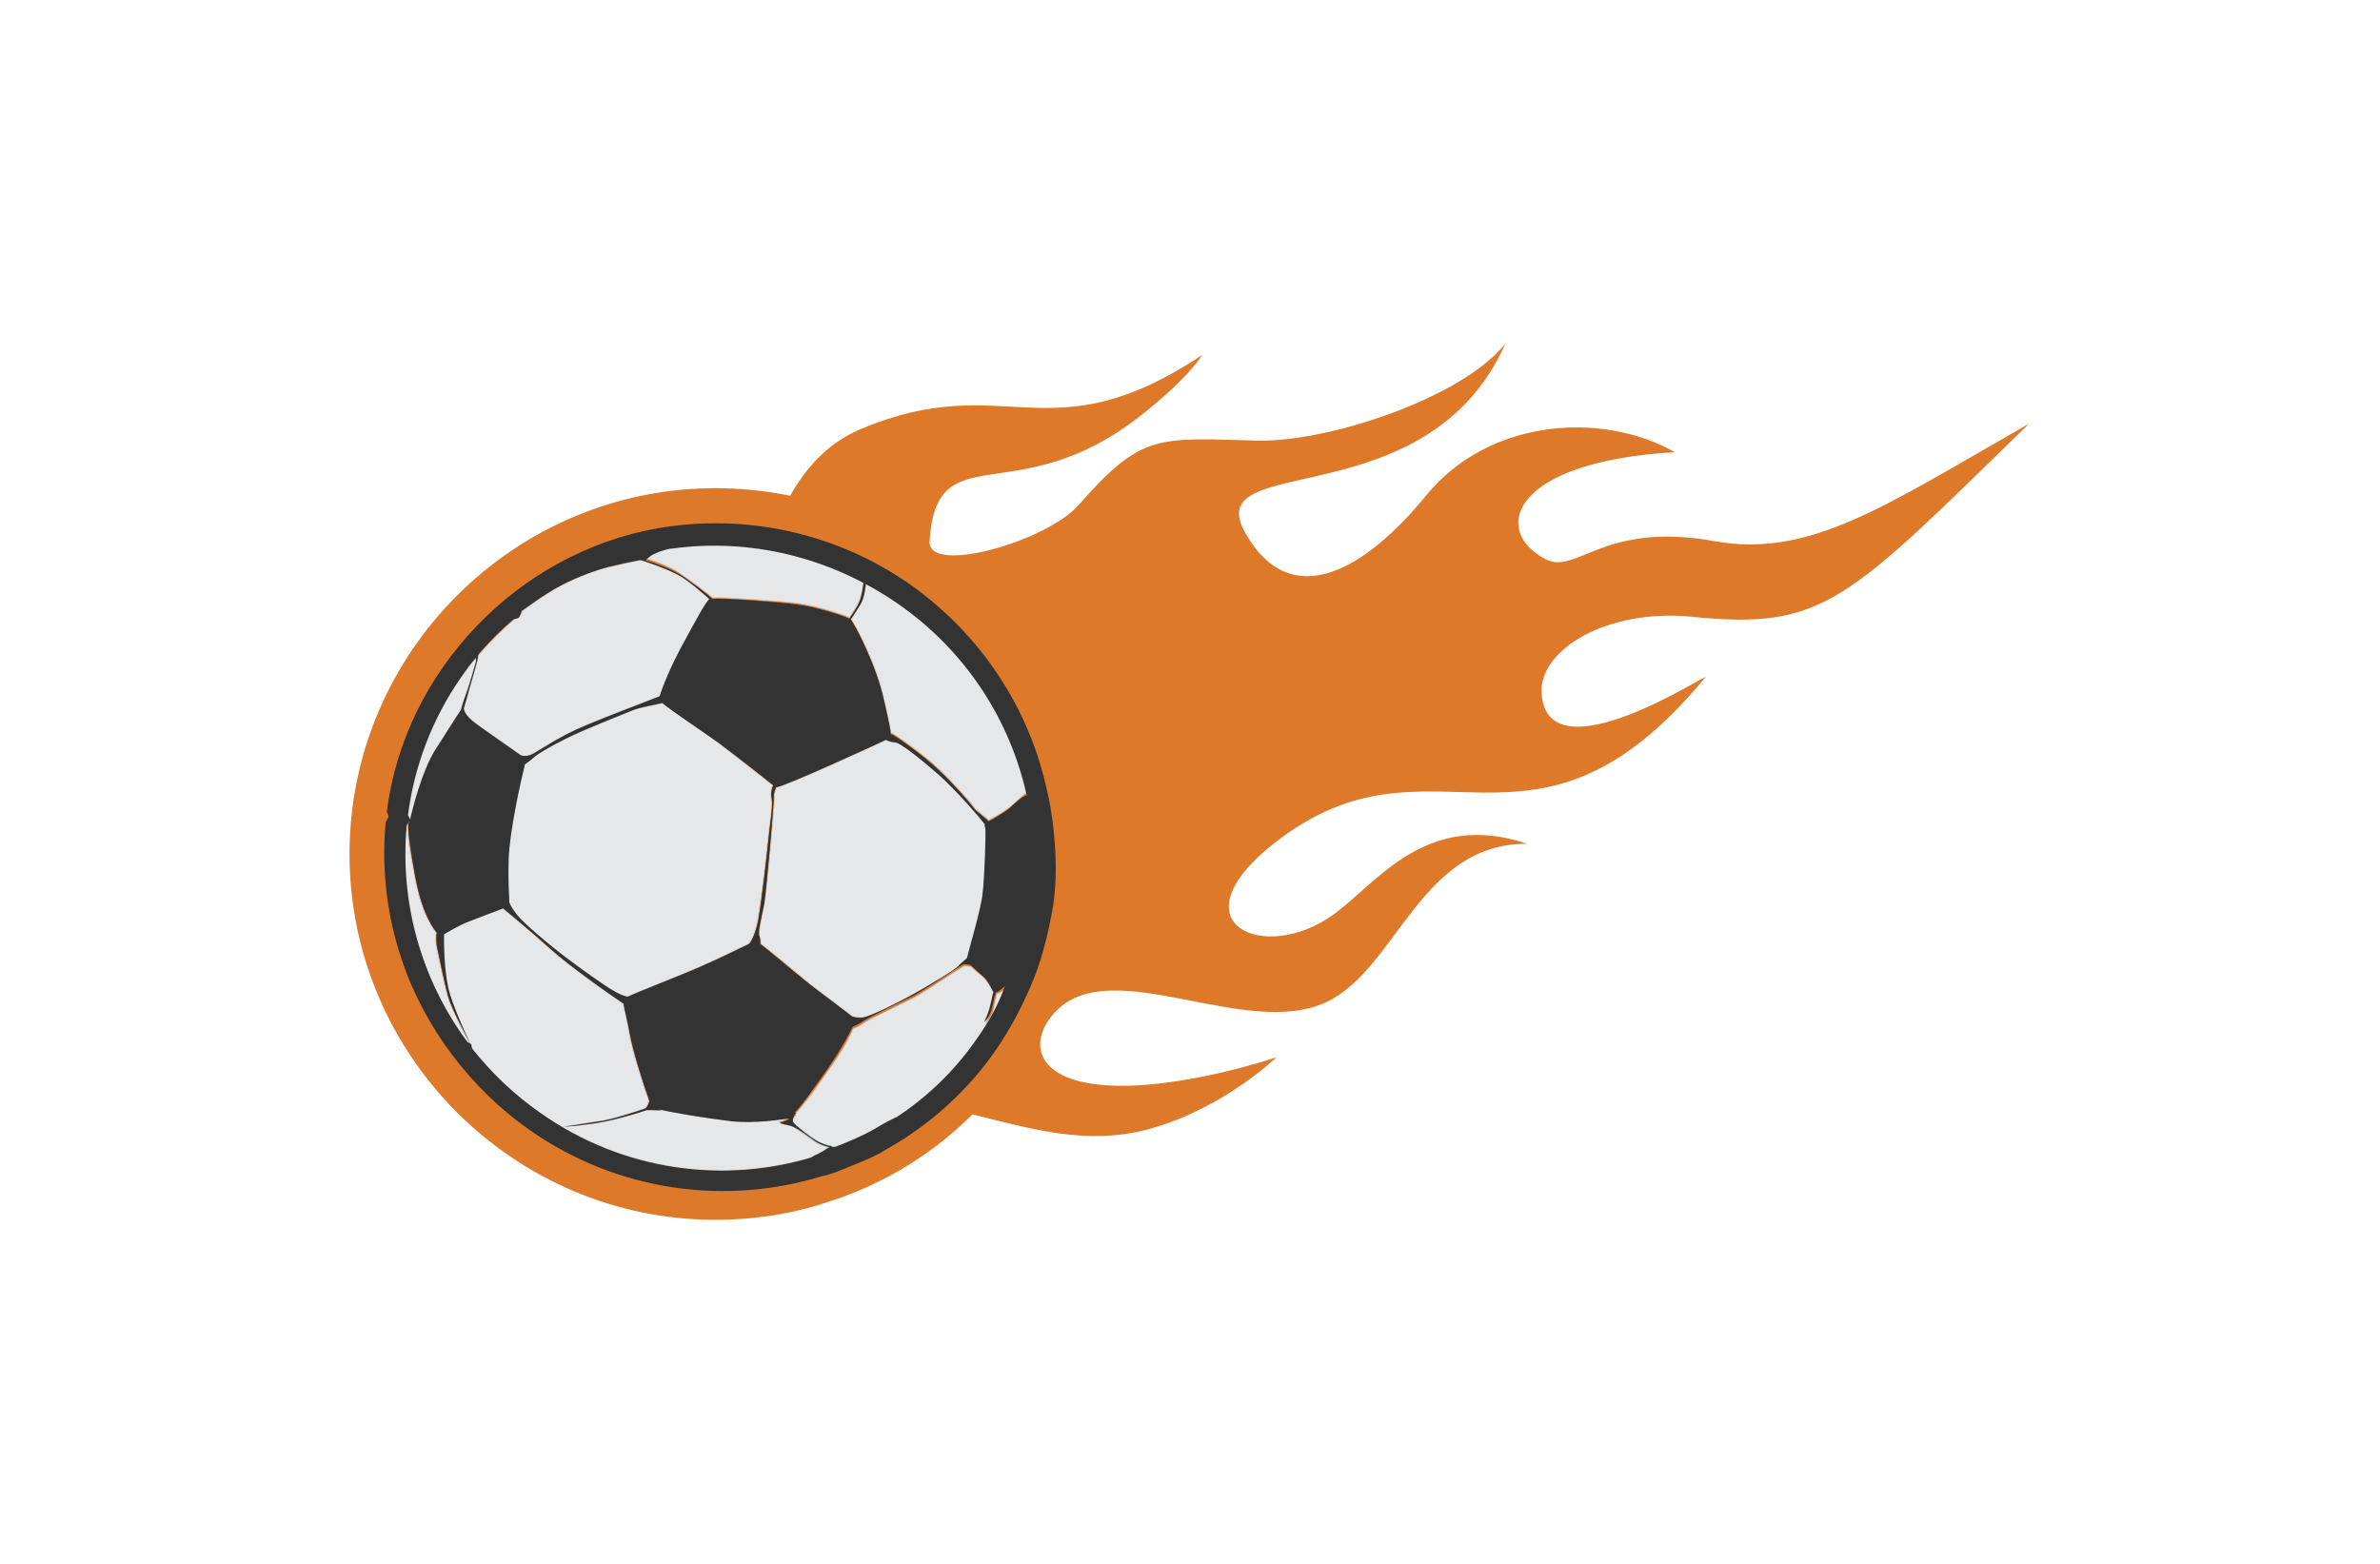 <?xml version="1.0" encoding="utf-8"?>
<!-- Generator: Adobe Illustrator 27.8.1, SVG Export Plug-In . SVG Version: 6.00 Build 0)  -->
<svg version="1.1" xmlns="http://www.w3.org/2000/svg" xmlns:xlink="http://www.w3.org/1999/xlink" x="0px" y="0px"
	 viewBox="0 0 350 230" style="enable-background:new 0 0 350 230;" xml:space="preserve">
<style type="text/css">
	.st0{fill:#FF9D00;}
	.st1{fill:url(#SVGID_1_);}
	.st2{opacity:0.22;fill:url(#SVGID_00000017494877943463793010000005297483096038440609_);}
	.st3{fill:#FFC200;}
	.st4{fill:#778718;}
	.st5{fill:#E0B017;}
	.st6{fill:#664407;}
	.st7{fill:#9E690A;}
	.st8{fill:#7F1105;}
	.st9{fill:#191933;}
	.st10{fill:#FCEBD4;}
	.st11{fill:#E3DFD6;}
	.st12{fill:#FFB000;}
	.st13{fill:#AA210E;}
	.st14{fill:#FFF0A6;}
	.st15{fill:#FFDA00;}
	.st16{fill:#F4F4F4;}
	.st17{fill:#DC5C28;}
	.st18{fill:#FF8440;}
	.st19{fill:#C45224;}
	.st20{fill:#2C4369;}
	.st21{fill:#2A72DB;}
	.st22{fill:#C65500;}
	.st23{fill:#C15746;}
	.st24{fill:#FF8C00;}
	.st25{fill:#FFEA2C;}
	.st26{fill:#F7FF57;}
	.st27{fill:#FFFFFF;}
	.st28{fill:#D64949;}
	.st29{fill:#353535;}
	.st30{fill:#FFC783;}
	.st31{fill:#3F7F91;}
	.st32{fill:#25BDE5;}
	.st33{fill:#8CDD00;}
	.st34{fill:#D1FF88;}
	.st35{fill:#333333;}
	.st36{fill:#FF9000;}
	.st37{fill:#A1A813;}
	.st38{fill:#B3C40E;}
	.st39{fill:#CACE72;}
	.st40{fill:url(#SVGID_00000125564202093606316050000006251255764803043727_);}
	.st41{fill:#93E800;}
	.st42{fill:#3CB7D3;}
	.st43{fill:#FF7631;}
	.st44{fill:#E6873C;}
	.st45{fill:#30657F;}
	.st46{fill:#FF7A40;}
	.st47{fill:#FFAD4A;}
	.st48{fill:#BC8E3B;}
	.st49{fill:#E2E2E2;}
	.st50{fill:#F2B844;}
	.st51{fill:#AF3838;}
	.st52{fill:#17B5C1;}
	.st53{fill:#A88643;}
	.st54{fill-rule:evenodd;clip-rule:evenodd;fill:#DD7928;}
	.st55{fill:#E6E7E8;stroke:#CFCFCF;stroke-width:0.106;}
	.st56{fill-rule:evenodd;clip-rule:evenodd;fill:#204F7A;}
	.st57{fill-rule:evenodd;clip-rule:evenodd;fill:#50A4FF;}
	.st58{fill:#002649;}
</style>
<g id="Layer_1">
</g>
<g id="Layer_12">
</g>
<g id="Layer_13">
</g>
<g id="Layer_14">
</g>
<g id="Layer_15">
</g>
<g id="Layer_11">
</g>
<g id="Layer_8">
</g>
<g id="Layer_10">
</g>
<g id="Layer_9">
</g>
<g id="Layer_2">
</g>
<g id="Layer_3">
</g>
<g id="Layer_4">
</g>
<g id="Layer_5">
</g>
<g id="Layer_6">
	<path class="st35" d="M68.2,104.5C68.2,104.6,68.2,104.6,68.2,104.5C68.2,104.6,68.2,104.5,68.2,104.5z"/>
	<path class="st35" d="M70.5,96.2l-0.1,0.1l-0.1,0C70.3,96.3,70.4,96.2,70.5,96.2C70.4,96.2,70.5,96.2,70.5,96.2z"/>
	<path class="st35" d="M68.2,104.5C68.2,104.6,68.2,104.6,68.2,104.5C68.2,104.6,68.2,104.5,68.2,104.5z"/>
	<path class="st35" d="M76.7,89.9C76.7,89.9,76.7,89.9,76.7,89.9c-0.1,0.1-0.1,0.1-0.1,0.1C76.6,90,76.7,89.9,76.7,89.9z"/>
	<path class="st54" d="M226.7,102c0.9,12.6,24.9-3.3,24.1-2.4c-25.6,31-40.1,6.1-63.4,24.4c-15,11.8-1.5,17.9,8.7,10.5
		c6.5-4.7,13.6-15.4,28.5-10.4c-15.8-0.1-19.2,18.5-29.6,23.3c-11.8,5.5-31.4-7.2-39.7,1.3c-4,4.1-3.6,10.1,7.2,10.9
		c10.8,0.8,25.2-4.1,25.2-4.1s-7.8,7.6-18.9,10.6c-9,2.4-17.2-0.1-25.8-2.2c-5.6,5.6-12.5,9.9-20.1,12.5l-2.8,0.9
		c-4.7,1.4-9.8,2.1-14.9,2.1c-29.6,0-53.8-24.2-53.8-53.8c0-29.6,24.2-53.8,53.8-53.8c3.8,0,7.5,0.4,11,1.1c2.3-4,5.4-7.7,10.4-9.8
		c21.4-9,27.5,4.2,50.2-10.9c0,0-1.9,3.3-8.9,8.8c-18.4,14.6-30.2,2.6-31.2,18.6c-0.3,5,17.1,0.1,21.9-5.3
		c9.3-10.6,11.6-9.9,26.2-9.5c10.3,0.3,30.2-6.2,36.6-14.3c-11.6,26.1-45.4,15.6-38.2,28c6.7,11.7,17.6,5.3,26.5-5.6
		c9.2-11.3,25.8-12.5,36.6-6.4c-24.1,1.4-27,11.5-19.1,15.7c4.7,2.5,8.4-5.6,25-2.6c14,2.5,25-5.2,46.2-17.3
		c-26.9,26.2-30.1,30.4-49.7,28.4C236.4,89.5,226.3,95.5,226.7,102z"/>
	<path class="st55" d="M97.3,102.4c0,0-0.1,0-0.1,0C97.3,102.3,97.5,102.2,97.3,102.4z"/>
	<path class="st55" d="M76.8,89.8c0,0-0.1,0.1-0.1,0.1c0.2-0.2,0.6-0.5,1.1-0.9C77.5,89.2,77.1,89.5,76.8,89.8z M113.7,115.5
		c-1.3-0.9-5.4-4.2-8.1-6.3c-2.6-2-6.9-4.8-8.2-5.8c-0.8,0.2-3.2,0.6-4.2,1c-1.3,0.5-7.6,3-10.2,4.3c-2.6,1.3-4.2,2.3-4.6,2.7
		c-0.3,0.3-1,0.8-1.3,1c-0.6,2.4-2.3,10-2.4,14.1c-0.1,3.5,0.1,5.3,0.1,6.2v0c0.2,0.3,0.5,1,1.1,1.8c0.9,1.2,4.9,4.5,7.2,6.3
		c2.4,1.8,5.6,4.1,7,4.9c0.9,0.5,1.7,0.8,2.1,0.9c2-0.9,8-3.2,11.1-4.6c2.7-1.2,5.5-2.6,6.8-3.2h0c0.3-0.4,0.9-1.4,1.3-3.4
		c0.5-2.8,1.3-9.7,1.5-11.9c0.2-2.1,0.7-4.8,0.5-6C113.3,116.6,113.4,115.9,113.7,115.5z M121.8,168.7l-0.1,0c0,0-1.1-0.2-2.1-0.9
		c-1-0.7-2.3-1.7-3-2.1c-0.7-0.3-1.9-0.4-2.1-0.7c0,0,0.8-0.2,1.4-0.6c-1.1,0.2-4.9,0.8-8.6,0.4c-3.5-0.4-9.2-1.3-10.9-1.8
		c0.4,0.2,0.9,0.3,0.7,0.3c-0.8,0-1.8-0.1-2.2,0c-0.2,0-3,1-5.8,1.6c-2.8,0.6-6.3,0.8-6.3,0.8s3.8-0.6,5.9-0.9
		c2.1-0.4,5.3-1.5,5.9-1.7c0.5-0.1,0.7-0.8,0.8-1.2c-0.8-2.2-2.5-7.5-2.9-10c-0.3-2.1-0.7-3.5-0.9-4.3c-1.4-1-7.9-5.5-10.8-8.1
		c-2.9-2.6-6.2-5.4-6.9-5.9c-1.3,0.5-3.9,1.5-5.5,2.1c-1.3,0.5-2.5,1.3-3.2,1.7c0,0.6-0.2,5.6,0.9,8.9c1,3.1,2.7,6.6,3,7.3
		c-0.4-0.8-2.8-5.2-3.3-7.1c-0.6-2.1-1.4-6.2-1.6-7.1c-0.2-0.8-0.1-2.2-0.1-2.2l0.3,0.3c-0.5-0.6-2.3-2.6-3.4-8.4
		c-1.3-6.6-1.1-7.9-1-8.1c0,0,0-0.1,0.1-0.2c-0.1,0.2-0.4,0.5-0.4,0.7c-1,11.1,2.1,22.5,8.9,31.7c0.1,0.2,0.5,0.2,0.6,0.4
		c0,0,0,0,0,0c0.1,0.2,0.1,0.5,0.2,0.7c2.8,3.5,6.1,6.7,10,9.4c12.3,8.6,27.2,10.4,40.3,6.4c-0.3,0.1-0.5,0.1-0.5,0.1
		c0.2-0.1,2-0.9,2.2-1.2C121.7,168.9,121.7,168.8,121.8,168.7z M146.6,146.2c0,0.1-0.1,0.3-0.1,0.5c-0.2,0.4-0.2,1.9-0.9,3
		c-0.7,1.1-0.6,0.7-0.6,0.7s0.6-1.6,0.8-2.3c0.1-0.6,0.3-1.5,0.4-1.9c-0.2-0.3-0.6-1.3-1.3-2.1c-0.5-0.6-1.5-1.3-2.1-1.9
		c-0.4-0.1-1-0.2-1.2,0c-0.4,0.2-5.6,3.7-7.1,4.5c-1.5,0.8-6.9,3.3-7.5,3.8c-0.4,0.3-1.1,0.7-1.5,0.8c-0.5,1.1-1.4,3-3.7,6.2
		c-2.4,3.5-4,5.5-4.9,6.4c0.1,0,0.2,0.1,0.2,0.1s-0.9,0.8-0.4,1.4c0.4,0.6,2.3,2,3.3,2.6c0.8,0.5,1.6,0.7,1.9,0.8
		c0.1,0,0.1-0.1,0.2,0c0.2,0.1,0.4,0.2,0.9,0.1c0.5-0.2,3.8-1.5,5.5-2.5c1.6-0.9,3.1-1.7,3.3-1.8c0,0,0,0-0.1,0.1
		c4.6-3,8.7-6.9,12-11.7c1.7-2.4,3.1-4.9,4.3-7.5C147.5,145.7,147,146.1,146.6,146.2z M145,121.8c-0.1-0.2-0.1-0.5-0.1-0.6
		c-0.6-0.8-4-4.8-6.8-7.3c-3.1-2.8-5.6-4.6-6.3-4.7c-0.5-0.1-1.2-0.3-1.4-0.4c-2.1,1-15,6.9-16.2,7c-0.1,0.4-0.4,1-0.3,1.2
		c0.1,0.4-1.1,13.9-1.5,15.9c-0.3,2-1,4.4-0.7,4.8c0.2,0.3,0.2,0.8,0.2,1.1c1.5,1.1,4.7,3.8,7.2,5.9c2.5,2,5.2,3.9,6.3,4.8
		c0.4,0.1,1.2,0.2,1.8,0.1c0.9-0.2,4.8-1.9,8.8-4.3c4.1-2.4,5-3.1,5.3-3.5c0.2-0.3,0.7-0.7,1-0.9c0.3-1.3,2-7.4,2.3-9.5
		C144.8,129.1,145.1,122.3,145,121.8z M99.9,84.6c-1.6-0.9-4.8-2-5.5-2.2c-0.1,0-0.2,0-0.3,0c0,0-1.2,0.2-4.6,1
		c-1.5,0.3-4.5,1.4-7.1,2.8c-2.4,1.3-4.8,3.1-5.6,3.7c-0.1,0.3-0.3,0.8-0.4,0.9c-0.2,0.2-0.6,0.1-0.8,0.3c-1.8,1.6-3.5,3.3-5.1,5.1
		l-0.1,0.1c0,0,0,0.1-0.1,0.1c0,0,0,0,0,0c0,0,0,0,0,0.1c0.1,0.2-0.9,3.5-1.2,4.6c-0.2,0.8-0.7,2.5-0.9,3.2c0.1,0.4,0.3,1.2,2.3,2.5
		c2,1.4,4.8,3.4,6.1,4.3c0,0,0,0,0,0c0.4,0.1,1.1,0.2,1.9-0.3c1.3-0.8,4-2.6,7.6-4.1c3.3-1.4,9.7-3.8,11-4.3c0.4-1.3,1.6-4.4,3.6-8
		c2-3.7,3.1-5.6,3.7-6.3C103.6,87.4,101.4,85.5,99.9,84.6z M97.2,102.8c-0.2-0.2-0.1-0.3,0-0.4c0,0-0.1,0-0.1,0
		c-0.1,0.3-0.1,0.5-0.1,0.6c0,0.1,0.1,0.2,0.4,0.4c0.2,0,0.3,0,0.3,0C97.6,103.3,97.6,103.2,97.2,102.8z M67.8,99.6
		c-4.4,6.2-6.9,13.2-7.8,20.2c0,0.3,0.3,0.5,0.3,0.8c0.4-1.4,1.7-7.1,3.7-10.3c1.7-2.6,3.1-5,3.8-5.9v0c0.1-0.3,0.9-2.6,1-3
		c0.2-0.5,1.2-4,1.2-4l0-0.6C69.2,97.7,68.5,98.6,67.8,99.6z M68.2,104.6C68.2,104.6,68.2,104.6,68.2,104.6
		C68.2,104.5,68.2,104.6,68.2,104.6z M132.1,88.6c-10.2-7.1-22.2-9.8-33.5-8.2c0,0,0,0,0,0s0,0-0.1,0c0,0-0.1,0-0.1,0
		c-0.6,0.1-2.4,0.6-3.1,1.3c-0.2,0.2-0.3,0.3-0.4,0.4c0.9,0.2,3.9,1.3,5.1,2.2c1.3,0.9,4.2,3,4.8,3.6h0c1.1-0.1,9.4,0.4,12.4,0.8
		c3,0.4,7,1.7,7.7,2.1c0.4-0.6,1.1-1.6,1.4-2.3c0.5-1,0.7-3.1,0.7-3.1s0.2,0.2,0.3,0.2s-0.2,2.2-0.7,3c-0.4,0.7-1.2,2.1-1.5,2.3
		c0.7,0.9,3.8,6.8,4.9,11.9c0.7,3,0.9,4.3,1,5c0,0,0.1,0,0.1,0c0.3,0,4.7,3.1,7,5.3c2.3,2.2,4.5,4.7,5.3,5.8c0.3,0.3,1.5,1.2,2,1.7
		c0.6-0.3,2.3-1.3,3.1-1.9c0.7-0.6,1.9-1.8,2.4-2.1C148.5,105.8,142.1,95.6,132.1,88.6z"/>
	<path class="st35" d="M154,116.4c-2.5-11.8-9.4-22.8-20.1-30.4c-11.1-7.8-24.6-10.5-37.2-8.3c-20.5,3.6-37.2,20.9-39.8,41.6
		c0,0.3,0.3,0.6,0.2,0.9c-0.1,0.3-0.4,0.6-0.4,0.9c-0.6,6.8,0.2,13.6,2.4,20.1c3.3,9.9,10.2,19,18.8,25c13,9.1,28.9,11.1,42.9,6.8
		c0.6-0.1,1.7-0.4,3.6-1.2c1.2-0.5,3.3-1.3,5-2.2c1-0.6,2-1.2,2.7-1.6c5.5-3.4,10.4-7.9,14.3-13.5c2.4-3.5,4.3-7.2,5.8-11
		c0.8-2.1,1.9-5.6,2.7-10.5C155.9,126.2,154.5,118.2,154,116.4z M70.3,96.4C70.3,96.4,70.3,96.3,70.3,96.4c0-0.1,0.1-0.1,0.1-0.2
		c1.6-1.9,3.3-3.6,5.1-5.1c0.2-0.1,0.6-0.1,0.8-0.3c0.1-0.1,0.3-0.7,0.4-0.9c0,0-0.1,0.1-0.1,0.1c0,0,0.1-0.1,0.1-0.1
		c0-0.1,0.1-0.1,0.1-0.1c0.3-0.3,0.7-0.5,1-0.8c-0.5,0.4-0.9,0.7-1.1,0.9c0,0,0,0,0,0c0.8-0.6,3.2-2.4,5.6-3.7
		c2.6-1.4,5.6-2.4,7.1-2.8c3.4-0.8,4.6-1,4.6-1c0.1,0,0.2,0,0.3,0c0.7,0.2,3.9,1.3,5.5,2.2c1.5,0.8,3.7,2.8,4.5,3.5
		c-0.6,0.6-1.7,2.6-3.7,6.3c-2,3.6-3.2,6.7-3.6,8c-1.2,0.5-7.6,2.9-10.9,4.3c-3.6,1.5-6.2,3.3-7.6,4.1c-0.9,0.5-1.5,0.4-1.9,0.3
		c0,0,0,0,0,0c-1.3-0.9-4.1-2.9-6.1-4.3c-2-1.4-2.2-2.1-2.3-2.6c0.2-0.7,0.7-2.4,0.9-3.2C69.4,100,70.4,96.7,70.3,96.4
		C70.3,96.5,70.3,96.4,70.3,96.4C70.3,96.4,70.3,96.4,70.3,96.4z M113.8,117c0-0.3,0.2-0.9,0.3-1.2c1.2-0.1,14.1-6,16.2-7
		c0.2,0.2,1,0.4,1.4,0.4c0.7,0.1,3.2,2,6.3,4.7c2.8,2.5,6.2,6.5,6.8,7.3c0,0.2,0,0.4,0.1,0.6c0.1,0.5-0.1,7.2-0.4,9.6
		c-0.2,2.2-2,8.2-2.3,9.5c-0.3,0.3-0.8,0.7-1,0.9c-0.3,0.4-1.2,1.1-5.3,3.5c-4.1,2.4-7.9,4.1-8.8,4.3c-0.6,0.2-1.4,0-1.8-0.1
		c-1.1-0.9-3.8-2.9-6.3-4.8c-2.5-2-5.8-4.8-7.2-5.9c0-0.3,0-0.8-0.1-1.1c-0.3-0.5,0.3-2.9,0.7-4.8C112.7,131,113.9,117.4,113.8,117z
		 M113.5,117.5c0.2,1.2-0.3,3.8-0.5,6c-0.2,2.1-1,9.1-1.5,11.9c-0.4,2-1,3-1.3,3.4h0c-1.3,0.6-4,2-6.8,3.2
		c-3.1,1.4-9.2,3.7-11.1,4.6c-0.5-0.1-1.3-0.4-2.1-0.9c-1.4-0.8-4.6-3.1-7-4.9c-2.4-1.8-6.3-5.1-7.2-6.3c-0.6-0.8-1-1.4-1.1-1.8v0
		c0-0.8-0.2-2.7-0.1-6.2c0.1-4.1,1.8-11.7,2.4-14.1c0.3-0.2,1-0.7,1.3-1c0.4-0.4,2-1.4,4.6-2.7c2.5-1.3,8.9-3.8,10.1-4.3
		c1.1-0.4,3.4-0.8,4.2-1c1.3,1.1,5.5,3.9,8.2,5.8c2.7,2,6.9,5.3,8.1,6.3C113.5,115.9,113.3,116.6,113.5,117.5z M67.8,99.6
		c0.7-1,1.4-2,2.2-2.9L70,97.3c0,0-1,3.5-1.2,4c-0.2,0.5-1,2.8-1,3.1v0c-0.7,1-2.1,3.3-3.8,5.9c-2,3.2-3.4,8.9-3.7,10.3
		c0-0.3-0.3-0.5-0.3-0.8C60.9,112.8,63.5,105.8,67.8,99.6z M68.2,104.6C68.2,104.6,68.2,104.5,68.2,104.6
		C68.2,104.6,68.2,104.6,68.2,104.6z M121.5,169c-0.3,0.3-2,1.1-2.2,1.2c0.1,0,0.2,0,0.5-0.1c-13.2,4.1-28.1,2.2-40.3-6.4
		c-3.9-2.7-7.2-5.9-10-9.4c-0.2-0.2-0.1-0.5-0.2-0.7c0,0,0,0,0,0c-0.1-0.2-0.5-0.2-0.6-0.4c-6.8-9.2-9.9-20.5-8.9-31.7
		c0-0.2,0.3-0.5,0.4-0.7c0,0.1,0,0.2-0.1,0.2c-0.1,0.2-0.2,1.5,1,8.1c1.1,5.8,2.9,7.8,3.4,8.4l-0.3-0.3c0,0-0.1,1.4,0.1,2.2
		c0.2,0.8,1,5,1.6,7.1c0.5,1.9,2.9,6.3,3.3,7.1c-0.3-0.7-2-4.2-3-7.3c-1-3.3-0.9-8.3-0.9-8.9c0.7-0.4,1.9-1.1,3.2-1.7
		c1.5-0.6,4.2-1.6,5.5-2.1c0.7,0.6,4,3.3,6.9,5.9c2.8,2.6,9.4,7.2,10.8,8.1c0.1,0.8,0.5,2.3,0.9,4.3c0.4,2.5,2.1,7.8,2.9,10
		c-0.1,0.4-0.3,1.1-0.8,1.2c-0.6,0.2-3.8,1.3-5.9,1.7c-1.9,0.3-5.2,0.8-5.8,0.9c0.6,0,3.7-0.3,6.2-0.8c2.8-0.6,5.6-1.5,5.8-1.6
		c0.4-0.1,1.4,0,2.2,0c0.2,0-0.1-0.1-0.5-0.2c1.9,0.5,7.4,1.4,10.8,1.8c3.7,0.4,7.5-0.3,8.6-0.4c-0.6,0.5-1.4,0.6-1.4,0.6
		c0.2,0.3,1.4,0.3,2.1,0.7c0.7,0.3,2,1.3,3,2c1,0.7,2.1,0.9,2.1,0.9l0.1,0C121.8,168.8,121.7,168.9,121.5,169z M143.7,152.7
		c-3.3,4.8-7.4,8.7-12,11.7c0,0,0.1-0.1,0.1-0.1c-0.2,0.1-1.7,0.8-3.3,1.8c-1.7,1-4.9,2.3-5.5,2.5c-0.5,0.2-0.7,0-0.9-0.1
		c-0.1,0-0.2,0-0.2,0c-0.3-0.1-1.1-0.3-1.9-0.8c-1-0.6-2.8-2-3.3-2.6c-0.4-0.6,0.4-1.4,0.4-1.4s-0.1,0-0.2-0.1
		c0.9-0.9,2.4-3,4.8-6.4c2.2-3.2,3.2-5.2,3.7-6.2c0.4-0.2,1.2-0.5,1.5-0.8c0.6-0.5,6-3,7.5-3.8c1.5-0.8,6.7-4.2,7.1-4.5
		c0.3-0.2,0.9,0,1.2,0c0.6,0.6,1.5,1.4,2.1,1.9c0.7,0.8,1.1,1.8,1.3,2.1c-0.2,0.5-0.3,1.4-0.5,2c-0.1,0.7-0.8,2.3-0.8,2.3
		s-0.1,0.4,0.6-0.7c0.6-1.1,0.7-2.6,0.9-3c0.1-0.2,0.1-0.3,0.1-0.5c0.3-0.1,0.9-0.5,1.4-1C146.8,147.8,145.4,150.3,143.7,152.7z
		 M148.5,118.8c-0.8,0.7-2.5,1.7-3.1,2c-0.5-0.5-1.7-1.4-2-1.7c-0.8-1.1-3-3.6-5.3-5.8c-2.3-2.2-6.7-5.3-7-5.3c0,0-0.1,0-0.1,0
		c0-0.6-0.3-2-1-5c-1.1-5.1-4.2-11-4.9-11.9c0.3-0.3,1.1-1.7,1.5-2.3c0.5-0.8,0.8-3,0.7-3c-0.1,0-0.3-0.2-0.3-0.2s-0.2,2-0.7,3.1
		c-0.3,0.7-1,1.7-1.4,2.3c-0.7-0.4-4.7-1.7-7.7-2.1c-3-0.4-11.3-1-12.4-0.8c-0.3-0.3-1.2-1-2.1-1.7c-1-0.7-2-1.5-2.7-1.9
		c-1.2-0.8-4.3-1.9-5.1-2.1c0.1-0.1,0.3-0.2,0.5-0.4c0.7-0.7,2.6-1.2,3.1-1.3c0,0,0.1,0,0.1,0c0,0,0,0,0.1,0c0,0,0,0,0,0
		c11.3-1.6,23.3,1.1,33.5,8.2c10,7,16.4,17.2,18.8,28.1C150.4,117,149.2,118.2,148.5,118.8z"/>
</g>
<g id="Layer_7">
</g>
</svg>
